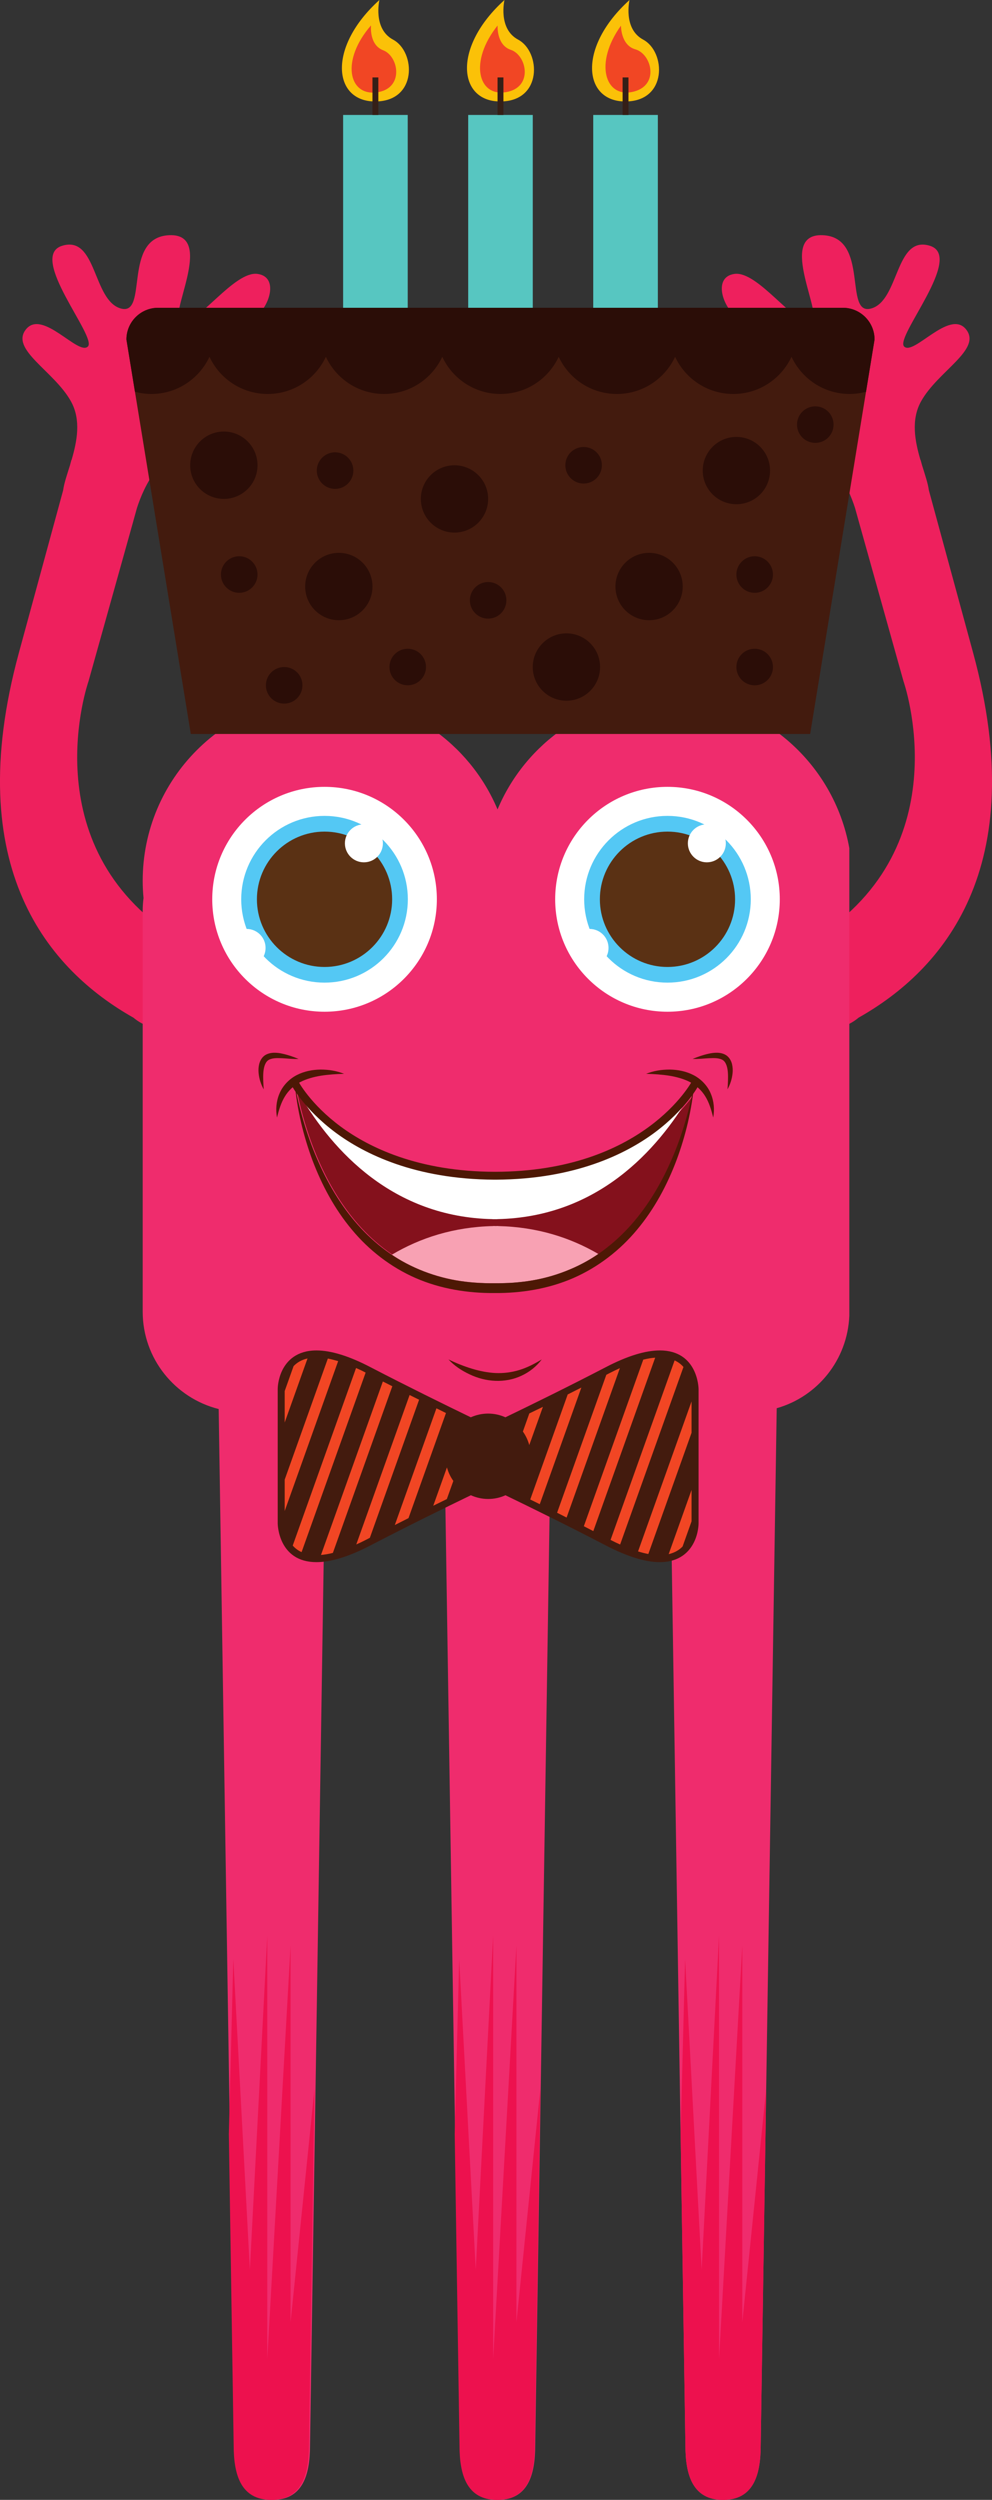 <?xml version="1.0" encoding="UTF-8" standalone="no"?>
<!-- Created with Inkscape (http://www.inkscape.org/) -->

<svg
   xmlns:dc="http://purl.org/dc/elements/1.1/"
   xmlns:cc="http://creativecommons.org/ns#"
   xmlns:rdf="http://www.w3.org/1999/02/22-rdf-syntax-ns#"
   xmlns:svg="http://www.w3.org/2000/svg"
   xmlns="http://www.w3.org/2000/svg"
   xmlns:sodipodi="http://sodipodi.sourceforge.net/DTD/sodipodi-0.dtd"
   xmlns:inkscape="http://www.inkscape.org/namespaces/inkscape"
   width="63.957mm"
   height="161.036mm"
   viewBox="0 0 63.957 161.036"
   version="1.1"
   id="svg6402"
   inkscape:version="0.92.2 5c3e80d, 2017-08-06"
   sodipodi:docname="monster15.svg">
  <rect x="0" y="0" width="63.957" height="161.036" fill="#333333" stroke="none"/>
  <defs
     id="defs6396" />
  <sodipodi:namedview
     id="base"
     pagecolor="#ffffff"
     bordercolor="#666666"
     borderopacity="1.0"
     inkscape:pageopacity="0.0"
     inkscape:pageshadow="2"
     inkscape:zoom="0.35"
     inkscape:cx="129.4349"
     inkscape:cy="244.31999"
     inkscape:document-units="mm"
     inkscape:current-layer="layer1"
     showgrid="false"
     inkscape:window-width="1920"
     inkscape:window-height="1016"
     inkscape:window-x="1920"
     inkscape:window-y="27"
     inkscape:window-maximized="1" />
  <g
     inkscape:label="Calque 1"
     inkscape:groupmode="layer"
     id="layer1"
     transform="translate(-71.587,-52.44)">
    <path
       d="m 81.359,118.614 c 1.623,0.437 3.29,-0.494 3.725,-2.085 0.434,-1.595 -0.53,-3.242 -2.153,-3.683 -9.359,-5.955 -5.637,-16.521 -5.637,-16.521 l 2.89,-10.322 v -0.004 l 0.233,-0.836 c 0.447,-1.383 1.617,-3.976 4.05,-3.842 4.298,0.24 5.725,0.148 5.496,-1.51 -0.23,-1.658 -4.509,-0.522 -4.917,-2.205 -0.406,-1.686 1.709,-4.106 2.76,-4.593 1.052,-0.49 1.885,-2.723 0.385,-2.928 -1.497,-0.208 -3.841,3.27 -4.899,3.126 -1.056,-0.148 2.284,-5.743 -0.784,-5.62 -3.068,0.12 -1.318,5.239 -3.137,4.72 -1.817,-0.519 -1.529,-4.727 -3.776,-4.039 -2.244,0.688 2.276,5.881 1.657,6.491 -0.617,0.607 -2.914,-2.417 -3.982,-1.118 -1.068,1.302 1.801,2.688 2.889,4.646 0.67,1.199 0.393,2.582 0.042,3.782 l -0.01,-0.004 -0.093,0.346 c -0.192,0.614 -0.382,1.164 -0.439,1.605 l -2.856,10.477 c -3.785,13.892 1.982,20.451 7.386,23.499 0.332,0.279 0.725,0.494 1.169,0.617"
       style="fill:#ee205d;fill-opacity:1;fill-rule:nonzero;stroke:none;stroke-width:0.035"
       id="path1846"
       inkscape:connector-curvature="0" />
    <path
       d="m 125.772,118.614 c -1.622,0.437 -3.291,-0.494 -3.724,-2.085 -0.434,-1.595 0.529,-3.242 2.151,-3.683 9.36,-5.955 5.639,-16.521 5.639,-16.521 l -2.891,-10.322 -10e-4,-0.004 -0.233,-0.836 c -0.446,-1.383 -1.615,-3.976 -4.048,-3.842 -4.298,0.24 -5.725,0.148 -5.497,-1.51 0.231,-1.658 4.51,-0.522 4.918,-2.205 0.406,-1.686 -1.71,-4.106 -2.76,-4.593 -1.054,-0.49 -1.886,-2.723 -0.386,-2.928 1.497,-0.208 3.841,3.27 4.899,3.126 1.057,-0.148 -2.283,-5.743 0.784,-5.62 3.068,0.12 1.319,5.239 3.138,4.72 1.816,-0.519 1.531,-4.727 3.776,-4.039 2.245,0.688 -2.276,5.881 -1.657,6.491 0.618,0.607 2.914,-2.417 3.981,-1.118 1.068,1.302 -1.8,2.688 -2.888,4.646 -0.669,1.199 -0.393,2.582 -0.041,3.782 l 0.008,-0.004 0.096,0.346 c 0.19,0.614 0.379,1.164 0.437,1.605 l 2.855,10.477 c 3.786,13.892 -1.981,20.451 -7.386,23.499 -0.33,0.279 -0.723,0.494 -1.168,0.617"
       style="fill:#ee205d;fill-opacity:1;fill-rule:nonzero;stroke:none;stroke-width:0.035"
       id="path1848"
       inkscape:connector-curvature="0" />
    <path
       d="m 114.641,97.282 c -4.941,0 -9.178,3.013 -10.976,7.299 -1.801,-4.286 -6.038,-7.299 -10.978,-7.299 -6.571,0 -11.9,5.327 -11.9,11.899 0,0.374 0.019,0.741 0.054,1.108 -0.033,0.261 -0.054,0.529 -0.054,0.794 v 25.855 c 0,3.023 2.087,5.563 4.899,6.269 l 1.033,66.767 c 0,1.937 0.491,3.503 2.429,3.503 1.935,0 2.427,-1.566 2.427,-3.503 l 1.03,-66.569 h 7.604 l 1.03,66.569 c 0,1.937 0.489,3.503 2.427,3.503 1.935,0 2.427,-1.566 2.427,-3.503 l 1.029,-66.569 h 7.626 l 1.029,66.569 c 0,1.937 0.492,3.503 2.427,3.503 1.937,0 2.427,-1.566 2.427,-3.503 l 1.033,-66.82 c 2.63,-0.744 4.562,-3.111 4.681,-5.951 v -30.127 c -0.997,-5.567 -5.852,-9.793 -11.704,-9.793"
       style="fill:#ef2c6d;fill-opacity:1;fill-rule:nonzero;stroke:none;stroke-width:0.035"
       id="path1850"
       inkscape:connector-curvature="0" />
    <path
       d="M 117.945,204.406 V 177.137 l -1.121,21.512 -1.067,-20.01 -0.289,11.264 0.309,20.07 c 0,1.937 0.492,3.503 2.427,3.503 1.937,0 2.427,-1.566 2.427,-3.503 l 0.356,-22.969 -1.541,15.025 v -24.268 l -1.501,26.645"
       style="fill:#ed114e;fill-opacity:1;fill-rule:nonzero;stroke:none;stroke-width:0.035"
       id="path1852"
       inkscape:connector-curvature="0" />
    <path
       d="M 103.382,204.406 V 177.137 l -1.122,21.512 -1.068,-20.01 -0.289,11.264 0.31,20.07 c 0,1.937 0.491,3.503 2.427,3.503 1.937,0 2.429,-1.566 2.429,-3.503 l 0.356,-22.969 -1.542,15.025 v -24.268 l -1.501,26.645"
       style="fill:#ed114e;fill-opacity:1;fill-rule:nonzero;stroke:none;stroke-width:0.035"
       id="path1854"
       inkscape:connector-curvature="0" />
    <path
       d="M 88.819,204.406 V 177.137 l -1.122,21.512 -1.067,-20.01 -0.289,11.264 0.312,20.07 c 0,1.937 0.49,3.503 2.427,3.503 1.935,0 2.428,-1.566 2.428,-3.503 l 0.355,-22.969 -1.542,15.025 v -24.268 l -1.501,26.645"
       style="fill:#ed114e;fill-opacity:1;fill-rule:nonzero;stroke:none;stroke-width:0.035"
       id="path1856"
       inkscape:connector-curvature="0" />
    <path
       d="m 121.862,110.37 c 0,4 -3.243,7.243 -7.24,7.243 -3.999,0 -7.241,-3.242 -7.241,-7.243 0,-4 3.241,-7.243 7.241,-7.243 3.997,0 7.24,3.242 7.24,7.243"
       style="fill:#ffffff;fill-opacity:1;fill-rule:nonzero;stroke:none;stroke-width:0.035"
       id="path1858"
       inkscape:connector-curvature="0" />
    <path
       d="m 119.992,110.37 c 0,2.967 -2.403,5.369 -5.37,5.369 -2.967,0 -5.372,-2.402 -5.372,-5.369 0,-2.963 2.405,-5.373 5.372,-5.373 2.967,0 5.37,2.409 5.37,5.373"
       style="fill:#54c8f4;fill-opacity:1;fill-rule:nonzero;stroke:none;stroke-width:0.035"
       id="path1860"
       inkscape:connector-curvature="0" />
    <path
       d="m 118.98,110.37 c 0,2.406 -1.953,4.36 -4.359,4.36 -2.407,0 -4.359,-1.954 -4.359,-4.36 0,-2.406 1.952,-4.36 4.359,-4.36 2.406,0 4.359,1.954 4.359,4.36"
       style="fill:#5a3114;fill-opacity:1;fill-rule:nonzero;stroke:none;stroke-width:0.035"
       id="path1862"
       inkscape:connector-curvature="0" />
    <path
       d="m 110.82,113.503 c 0,0.681 -0.548,1.228 -1.227,1.228 -0.676,0 -1.224,-0.547 -1.224,-1.228 0,-0.677 0.548,-1.224 1.224,-1.224 0.679,0 1.227,0.547 1.227,1.224"
       style="fill:#ffffff;fill-opacity:1;fill-rule:nonzero;stroke:none;stroke-width:0.035"
       id="path1864"
       inkscape:connector-curvature="0" />
    <path
       d="m 118.383,106.765 c 0,0.674 -0.546,1.224 -1.225,1.224 -0.675,0 -1.223,-0.55 -1.223,-1.224 0,-0.677 0.548,-1.224 1.223,-1.224 0.678,0 1.225,0.547 1.225,1.224"
       style="fill:#ffffff;fill-opacity:1;fill-rule:nonzero;stroke:none;stroke-width:0.035"
       id="path1866"
       inkscape:connector-curvature="0" />
    <path
       d="m 99.752,110.37 c 0,4 -3.243,7.243 -7.241,7.243 -3.999,0 -7.24,-3.242 -7.24,-7.243 0,-4 3.241,-7.243 7.24,-7.243 3.998,0 7.241,3.242 7.241,7.243"
       style="fill:#ffffff;fill-opacity:1;fill-rule:nonzero;stroke:none;stroke-width:0.035"
       id="path1868"
       inkscape:connector-curvature="0" />
    <path
       d="m 97.882,110.37 c 0,2.967 -2.405,5.369 -5.371,5.369 -2.968,0 -5.372,-2.402 -5.372,-5.369 0,-2.963 2.405,-5.373 5.372,-5.373 2.966,0 5.371,2.409 5.371,5.373"
       style="fill:#54c8f4;fill-opacity:1;fill-rule:nonzero;stroke:none;stroke-width:0.035"
       id="path1870"
       inkscape:connector-curvature="0" />
    <path
       d="m 96.87,110.37 c 0,2.406 -1.953,4.36 -4.36,4.36 -2.407,0 -4.359,-1.954 -4.359,-4.36 0,-2.406 1.952,-4.36 4.359,-4.36 2.406,0 4.36,1.954 4.36,4.36"
       style="fill:#5a3114;fill-opacity:1;fill-rule:nonzero;stroke:none;stroke-width:0.035"
       id="path1872"
       inkscape:connector-curvature="0" />
    <path
       d="m 88.709,113.503 c 0,0.681 -0.548,1.228 -1.226,1.228 -0.677,0 -1.224,-0.547 -1.224,-1.228 0,-0.677 0.547,-1.224 1.224,-1.224 0.678,0 1.226,0.547 1.226,1.224"
       style="fill:#ffffff;fill-opacity:1;fill-rule:nonzero;stroke:none;stroke-width:0.035"
       id="path1874"
       inkscape:connector-curvature="0" />
    <path
       d="m 96.273,106.765 c 0,0.674 -0.546,1.224 -1.225,1.224 -0.676,0 -1.224,-0.55 -1.224,-1.224 0,-0.677 0.549,-1.224 1.224,-1.224 0.678,0 1.225,0.547 1.225,1.224"
       style="fill:#ffffff;fill-opacity:1;fill-rule:nonzero;stroke:none;stroke-width:0.035"
       id="path1876"
       inkscape:connector-curvature="0" />
    <path
       d="m 116.153,123.462 c -0.096,0.413 -0.204,0.822 -0.325,1.228 -0.242,0.808 -0.522,1.605 -0.857,2.381 -0.661,1.542 -1.524,3.006 -2.623,4.255 -0.552,0.624 -1.163,1.189 -1.828,1.679 -0.666,0.49 -1.387,0.896 -2.147,1.214 -0.762,0.321 -1.556,0.554 -2.369,0.699 -0.407,0.071 -0.82,0.116 -1.232,0.152 -0.413,0.028 -0.823,0.035 -1.246,0.035 -0.84,0.007 -1.664,-0.046 -2.479,-0.187 -0.814,-0.145 -1.609,-0.377 -2.369,-0.691 -0.762,-0.325 -1.482,-0.727 -2.149,-1.221 -0.664,-0.49 -1.276,-1.055 -1.828,-1.679 -1.1,-1.249 -1.962,-2.713 -2.622,-4.255 -0.335,-0.776 -0.616,-1.573 -0.857,-2.381 -0.121,-0.406 -0.229,-0.815 -0.324,-1.228 -0.046,-0.191 -0.089,-0.381 -0.126,-0.568 0.41,0.579 1.202,1.542 2.503,2.515 1.851,1.379 5.129,3.016 10.247,3.037 h 0.09 v 0 c 5.119,-0.021 8.395,-1.658 10.245,-3.037 1.191,-0.885 1.954,-1.767 2.389,-2.357 -0.028,0.138 -0.059,0.275 -0.092,0.409"
       style="fill:#84111c;fill-opacity:1;fill-rule:nonzero;stroke:none;stroke-width:0.035"
       id="path1878"
       inkscape:connector-curvature="0" />
    <path
       d="m 116.068,122.978 c -0.448,0.586 -1.183,1.401 -2.286,2.223 -1.851,1.379 -5.128,3.016 -10.246,3.034 v 0 h -0.09 c -5.118,-0.018 -8.394,-1.655 -10.246,-3.034 -1.075,-0.801 -1.8,-1.598 -2.253,-2.18 2.103,3.549 5.963,7.821 12.394,7.952 v 0.004 c 0.052,0 0.103,0 0.155,0 0.051,0 0.102,0 0.155,0 v -0.004 c 6.459,-0.131 10.323,-4.438 12.418,-7.994"
       style="fill:#ffffff;fill-opacity:1;fill-rule:nonzero;stroke:none;stroke-width:0.035"
       id="path1880"
       inkscape:connector-curvature="0" />
    <path
       d="m 110.166,133.219 c -1.788,-1.044 -3.926,-1.743 -6.464,-1.799 v -0.004 c -0.053,0 -0.105,0 -0.157,0.004 -0.051,-0.004 -0.102,-0.004 -0.156,-0.004 v 0.004 c -2.575,0.056 -4.737,0.776 -6.539,1.845 0.559,0.377 1.157,0.695 1.777,0.96 0.762,0.314 1.556,0.547 2.371,0.691 0.815,0.141 1.638,0.194 2.477,0.187 0.424,0 0.834,-0.007 1.247,-0.035 0.413,-0.035 0.822,-0.081 1.23,-0.152 0.815,-0.145 1.609,-0.377 2.369,-0.699 0.647,-0.265 1.265,-0.603 1.844,-0.998"
       style="fill:#f8a1b3;fill-opacity:1;fill-rule:nonzero;stroke:none;stroke-width:0.035"
       id="path1882"
       inkscape:connector-curvature="0" />
    <path
       d="m 113.245,121.613 c 0.477,-0.194 0.994,-0.275 1.517,-0.275 0.522,0.007 1.06,0.109 1.548,0.363 0.486,0.254 0.897,0.684 1.104,1.189 0.211,0.501 0.247,1.041 0.155,1.542 -0.119,-0.494 -0.262,-0.967 -0.509,-1.365 -0.241,-0.395 -0.581,-0.702 -0.984,-0.921 -0.406,-0.208 -0.869,-0.335 -1.345,-0.413 -0.479,-0.074 -0.974,-0.106 -1.485,-0.12"
       style="fill:#4d1805;fill-opacity:1;fill-rule:nonzero;stroke:none;stroke-width:0.035"
       id="path1884"
       inkscape:connector-curvature="0" />
    <path
       d="m 93.77,121.613 c -0.511,0.014 -1.004,0.046 -1.484,0.12 -0.479,0.078 -0.939,0.205 -1.343,0.413 -0.406,0.219 -0.746,0.526 -0.986,0.921 -0.247,0.399 -0.391,0.871 -0.51,1.365 -0.092,-0.501 -0.056,-1.041 0.156,-1.542 0.208,-0.504 0.618,-0.935 1.104,-1.189 0.487,-0.254 1.028,-0.356 1.548,-0.363 0.522,0 1.04,0.081 1.516,0.275"
       style="fill:#4d1805;fill-opacity:1;fill-rule:nonzero;stroke:none;stroke-width:0.035"
       id="path1886"
       inkscape:connector-curvature="0" />
    <path
       d="m 100.501,140.01 c 0.498,0.243 0.998,0.441 1.506,0.596 0.506,0.152 1.02,0.258 1.535,0.282 0.512,0.021 1.026,-0.042 1.524,-0.194 0.499,-0.152 0.974,-0.395 1.451,-0.684 -0.334,0.445 -0.786,0.811 -1.31,1.051 -0.521,0.247 -1.111,0.353 -1.686,0.328 -0.58,-0.021 -1.144,-0.173 -1.657,-0.416 -0.51,-0.24 -0.987,-0.55 -1.363,-0.963"
       style="fill:#4d1805;fill-opacity:1;fill-rule:nonzero;stroke:none;stroke-width:0.035"
       id="path1888"
       inkscape:connector-curvature="0" />
    <path
       d="m 103.554,128.432 h -0.092 c -5.114,-0.025 -8.39,-1.662 -10.241,-3.034 -2.03,-1.513 -2.819,-3.013 -2.852,-3.076 l 0.447,-0.229 c 0.008,0.014 0.783,1.475 2.73,2.914 1.794,1.326 4.975,2.91 9.962,2.917 9.572,-0.018 12.661,-5.779 12.691,-5.831 l 0.449,0.229 c -0.034,0.064 -0.823,1.563 -2.853,3.076 -1.85,1.372 -5.126,3.009 -10.242,3.034 v 0"
       style="fill:#4d1805;fill-opacity:1;fill-rule:nonzero;stroke:none;stroke-width:0.035"
       id="path1890"
       inkscape:connector-curvature="0" />
    <path
       d="m 90.593,122.206 c 0.062,0.42 0.148,0.84 0.244,1.252 0.098,0.409 0.205,0.815 0.326,1.224 0.24,0.808 0.52,1.605 0.854,2.378 0.661,1.545 1.521,3.013 2.623,4.262 0.551,0.624 1.163,1.192 1.827,1.679 0.667,0.494 1.39,0.9 2.151,1.217 0.761,0.321 1.556,0.554 2.371,0.699 0.817,0.141 1.64,0.194 2.478,0.187 0.424,0 0.834,-0.007 1.248,-0.039 0.413,-0.032 0.824,-0.078 1.232,-0.152 0.814,-0.141 1.611,-0.374 2.371,-0.695 0.761,-0.318 1.483,-0.723 2.15,-1.217 0.664,-0.494 1.276,-1.055 1.829,-1.683 1.1,-1.249 1.961,-2.713 2.622,-4.258 0.334,-0.773 0.614,-1.57 0.854,-2.378 0.119,-0.409 0.229,-0.815 0.323,-1.224 0.097,-0.413 0.184,-0.833 0.247,-1.252 -0.065,0.85 -0.211,1.686 -0.4,2.522 -0.193,0.826 -0.439,1.647 -0.738,2.448 -0.602,1.595 -1.423,3.136 -2.535,4.466 -1.101,1.33 -2.516,2.427 -4.116,3.126 -1.602,0.699 -3.366,0.981 -5.087,0.967 -1.72,0.014 -3.484,-0.268 -5.085,-0.967 -1.599,-0.699 -3.016,-1.796 -4.116,-3.126 -1.113,-1.33 -1.933,-2.872 -2.537,-4.466 -0.296,-0.801 -0.545,-1.623 -0.736,-2.448 -0.192,-0.836 -0.337,-1.672 -0.401,-2.522"
       style="fill:#4d1805;fill-opacity:1;fill-rule:nonzero;stroke:none;stroke-width:0.035"
       id="path1892"
       inkscape:connector-curvature="0" />
    <path
       d="m 118.491,122.611 c 0.024,-0.36 0.048,-0.716 0.026,-1.055 -0.02,-0.328 -0.102,-0.66 -0.304,-0.811 -0.1,-0.074 -0.243,-0.116 -0.403,-0.134 -0.157,-0.018 -0.327,-0.011 -0.5,-0.004 -0.344,0.014 -0.705,0.064 -1.069,0.046 0.338,-0.138 0.671,-0.258 1.03,-0.335 0.18,-0.042 0.365,-0.067 0.563,-0.064 0.194,0.007 0.414,0.049 0.603,0.183 0.191,0.145 0.294,0.349 0.344,0.543 0.049,0.201 0.055,0.395 0.038,0.586 -0.038,0.374 -0.149,0.723 -0.327,1.044"
       style="fill:#4d1805;fill-opacity:1;fill-rule:nonzero;stroke:none;stroke-width:0.035"
       id="path1894"
       inkscape:connector-curvature="0" />
    <path
       d="m 88.587,122.611 c -0.179,-0.321 -0.29,-0.67 -0.327,-1.044 -0.017,-0.191 -0.012,-0.385 0.038,-0.586 0.051,-0.194 0.153,-0.399 0.342,-0.543 0.191,-0.134 0.409,-0.176 0.604,-0.183 0.198,-0.004 0.383,0.021 0.563,0.064 0.36,0.078 0.695,0.198 1.032,0.335 -0.365,0.018 -0.724,-0.032 -1.07,-0.046 -0.172,-0.007 -0.343,-0.014 -0.5,0.004 -0.159,0.018 -0.302,0.06 -0.401,0.134 -0.202,0.152 -0.284,0.483 -0.305,0.811 -0.022,0.339 0.003,0.695 0.027,1.055"
       style="fill:#4d1805;fill-opacity:1;fill-rule:nonzero;stroke:none;stroke-width:0.035"
       id="path1896"
       inkscape:connector-curvature="0" />
    <path
       d="M 97.874,74.348 H 93.709 V 59.845 h 4.165 v 14.503"
       style="fill:#57c6c1;fill-opacity:1;fill-rule:nonzero;stroke:none;stroke-width:0.035"
       id="path1898"
       inkscape:connector-curvature="0" />
    <path
       d="m 96.049,52.44 c 0,0 -0.437,1.852 0.882,2.554 1.459,0.78 1.58,3.983 -1.157,3.983 -2.735,0 -3.071,-3.524 0.275,-6.537"
       style="fill:#fbc108;fill-opacity:1;fill-rule:nonzero;stroke:none;stroke-width:0.035"
       id="path1900"
       inkscape:connector-curvature="0" />
    <path
       d="m 95.508,54.074 c 0,0 -0.138,1.256 0.784,1.605 1.024,0.395 1.361,2.494 -0.437,2.713 -1.798,0.219 -2.301,-2.071 -0.346,-4.318"
       style="fill:#f14624;fill-opacity:1;fill-rule:nonzero;stroke:none;stroke-width:0.035"
       id="path1902"
       inkscape:connector-curvature="0" />
    <path
       d="m 95.98,59.845 h -0.379 v -2.417 h 0.379 v 2.417"
       style="fill:#351f17;fill-opacity:1;fill-rule:nonzero;stroke:none;stroke-width:0.035"
       id="path1904"
       inkscape:connector-curvature="0" />
    <path
       d="m 105.936,74.348 h -4.163 V 59.845 h 4.163 v 14.503"
       style="fill:#57c6c1;fill-opacity:1;fill-rule:nonzero;stroke:none;stroke-width:0.035"
       id="path1906"
       inkscape:connector-curvature="0" />
    <path
       d="m 104.112,52.44 c 0,0 -0.437,1.852 0.882,2.554 1.46,0.78 1.581,3.983 -1.155,3.983 -2.736,0 -3.072,-3.524 0.273,-6.537"
       style="fill:#fbc108;fill-opacity:1;fill-rule:nonzero;stroke:none;stroke-width:0.035"
       id="path1908"
       inkscape:connector-curvature="0" />
    <path
       d="m 103.669,54.081 c 0,0 -0.084,1.259 0.853,1.57 1.037,0.349 1.463,2.434 -0.322,2.727 -1.788,0.296 -2.387,-1.972 -0.53,-4.297"
       style="fill:#f14624;fill-opacity:1;fill-rule:nonzero;stroke:none;stroke-width:0.035"
       id="path1910"
       inkscape:connector-curvature="0" />
    <path
       d="m 104.044,59.845 h -0.379 v -2.417 h 0.379 v 2.417"
       style="fill:#351f17;fill-opacity:1;fill-rule:nonzero;stroke:none;stroke-width:0.035"
       id="path1912"
       inkscape:connector-curvature="0" />
    <path
       d="m 114,74.348 h -4.165 V 59.845 h 4.165 v 14.503"
       style="fill:#57c6c1;fill-opacity:1;fill-rule:nonzero;stroke:none;stroke-width:0.035"
       id="path1914"
       inkscape:connector-curvature="0" />
    <path
       d="m 112.175,52.44 c 0,0 -0.436,1.852 0.882,2.554 1.459,0.78 1.58,3.983 -1.155,3.983 -2.737,0 -3.07,-3.524 0.273,-6.537"
       style="fill:#fbc108;fill-opacity:1;fill-rule:nonzero;stroke:none;stroke-width:0.035"
       id="path1916"
       inkscape:connector-curvature="0" />
    <path
       d="m 111.623,54.091 c 0,0 -0.021,1.263 0.93,1.528 1.054,0.3 1.585,2.353 -0.185,2.741 -1.77,0.385 -2.484,-1.852 -0.745,-4.269"
       style="fill:#f14624;fill-opacity:1;fill-rule:nonzero;stroke:none;stroke-width:0.035"
       id="path1918"
       inkscape:connector-curvature="0" />
    <path
       d="m 112.106,59.845 h -0.378 v -2.417 h 0.378 v 2.417"
       style="fill:#351f17;fill-opacity:1;fill-rule:nonzero;stroke:none;stroke-width:0.035"
       id="path1920"
       inkscape:connector-curvature="0" />
    <path
       d="m 123.82,99.72 4.151,-25.411 c 0,-1.125 -0.915,-2.043 -2.046,-2.043 H 81.783 c -1.13,0 -2.045,0.917 -2.045,2.043 l 4.15,25.411 h 39.933"
       style="fill:#431b0e;fill-opacity:1;fill-rule:nonzero;stroke:none;stroke-width:0.035"
       id="path1922"
       inkscape:connector-curvature="0" />
    <path
       d="m 79.738,74.309 0.55,3.369 c 0.337,0.088 0.688,0.141 1.052,0.141 1.662,0 3.092,-0.981 3.752,-2.395 0.659,1.415 2.091,2.395 3.754,2.395 1.662,0 3.091,-0.981 3.751,-2.395 0.66,1.415 2.089,2.395 3.754,2.395 1.661,0 3.091,-0.981 3.751,-2.395 0.659,1.415 2.09,2.395 3.752,2.395 1.665,0 3.095,-0.981 3.754,-2.395 0.659,1.415 2.09,2.395 3.751,2.395 1.663,0 3.094,-0.981 3.754,-2.395 0.659,1.415 2.089,2.395 3.751,2.395 1.664,0 3.093,-0.981 3.754,-2.395 0.66,1.415 2.089,2.395 3.751,2.395 0.367,0 0.717,-0.053 1.053,-0.141 l 0.551,-3.369 c 0,-1.125 -0.915,-2.043 -2.046,-2.043 H 81.783 c -1.13,0 -2.045,0.917 -2.045,2.043"
       style="fill:#2b0d07;fill-opacity:1;fill-rule:nonzero;stroke:none;stroke-width:0.035"
       id="path1924"
       inkscape:connector-curvature="0" />
    <path
       d="m 88.19,82.412 c 0,1.196 -0.973,2.166 -2.171,2.166 -1.198,0 -2.17,-0.97 -2.17,-2.166 0,-1.199 0.972,-2.173 2.17,-2.173 1.198,0 2.171,0.974 2.171,2.173"
       style="fill:#2b0d07;fill-opacity:1;fill-rule:evenodd;stroke:none;stroke-width:0.035"
       id="path1926"
       inkscape:connector-curvature="0" />
    <path
       d="m 115.604,90.223 c 0,1.196 -0.97,2.17 -2.167,2.17 -1.198,0 -2.17,-0.974 -2.17,-2.17 0,-1.199 0.972,-2.17 2.17,-2.17 1.197,0 2.167,0.97 2.167,2.17"
       style="fill:#2b0d07;fill-opacity:1;fill-rule:evenodd;stroke:none;stroke-width:0.035"
       id="path1928"
       inkscape:connector-curvature="0" />
    <path
       d="m 103.059,84.578 c 0,1.196 -0.973,2.17 -2.171,2.17 -1.198,0 -2.168,-0.974 -2.168,-2.17 0,-1.196 0.97,-2.166 2.168,-2.166 1.198,0 2.171,0.97 2.171,2.166"
       style="fill:#2b0d07;fill-opacity:1;fill-rule:evenodd;stroke:none;stroke-width:0.035"
       id="path1930"
       inkscape:connector-curvature="0" />
    <path
       d="m 121.233,82.755 c 0,1.199 -0.97,2.166 -2.169,2.166 -1.197,0 -2.169,-0.967 -2.169,-2.166 0,-1.199 0.972,-2.17 2.169,-2.17 1.199,0 2.169,0.97 2.169,2.17"
       style="fill:#2b0d07;fill-opacity:1;fill-rule:evenodd;stroke:none;stroke-width:0.035"
       id="path1932"
       inkscape:connector-curvature="0" />
    <path
       d="m 95.602,90.223 c 0,1.196 -0.972,2.17 -2.168,2.17 -1.199,0 -2.172,-0.974 -2.172,-2.17 0,-1.199 0.973,-2.17 2.172,-2.17 1.196,0 2.168,0.97 2.168,2.17"
       style="fill:#2b0d07;fill-opacity:1;fill-rule:evenodd;stroke:none;stroke-width:0.035"
       id="path1934"
       inkscape:connector-curvature="0" />
    <path
       d="m 110.275,95.409 c 0,1.196 -0.971,2.17 -2.169,2.17 -1.198,0 -2.171,-0.974 -2.171,-2.17 0,-1.196 0.973,-2.17 2.171,-2.17 1.198,0 2.169,0.974 2.169,2.17"
       style="fill:#2b0d07;fill-opacity:1;fill-rule:evenodd;stroke:none;stroke-width:0.035"
       id="path1936"
       inkscape:connector-curvature="0" />
    <path
       d="m 91.087,96.587 c 0,0.649 -0.527,1.178 -1.179,1.178 -0.651,0 -1.178,-0.529 -1.178,-1.178 0,-0.653 0.527,-1.178 1.178,-1.178 0.652,0 1.179,0.526 1.179,1.178"
       style="fill:#2b0d07;fill-opacity:1;fill-rule:evenodd;stroke:none;stroke-width:0.035"
       id="path1938"
       inkscape:connector-curvature="0" />
    <path
       d="m 94.369,82.755 c 0,0.649 -0.527,1.178 -1.178,1.178 -0.651,0 -1.179,-0.529 -1.179,-1.178 0,-0.649 0.528,-1.178 1.179,-1.178 0.651,0 1.178,0.529 1.178,1.178"
       style="fill:#2b0d07;fill-opacity:1;fill-rule:evenodd;stroke:none;stroke-width:0.035"
       id="path1940"
       inkscape:connector-curvature="0" />
    <path
       d="m 88.19,89.45 c 0,0.649 -0.53,1.178 -1.179,1.178 -0.652,0 -1.179,-0.529 -1.179,-1.178 0,-0.649 0.527,-1.178 1.179,-1.178 0.649,0 1.179,0.529 1.179,1.178"
       style="fill:#2b0d07;fill-opacity:1;fill-rule:evenodd;stroke:none;stroke-width:0.035"
       id="path1942"
       inkscape:connector-curvature="0" />
    <path
       d="m 104.236,91.108 c 0,0.653 -0.528,1.182 -1.177,1.182 -0.652,0 -1.178,-0.529 -1.178,-1.182 0,-0.646 0.526,-1.175 1.178,-1.175 0.649,0 1.177,0.529 1.177,1.175"
       style="fill:#2b0d07;fill-opacity:1;fill-rule:evenodd;stroke:none;stroke-width:0.035"
       id="path1944"
       inkscape:connector-curvature="0" />
    <path
       d="m 99.052,95.409 c 0,0.649 -0.527,1.175 -1.178,1.175 -0.651,0 -1.177,-0.526 -1.177,-1.175 0,-0.653 0.527,-1.178 1.177,-1.178 0.651,0 1.178,0.526 1.178,1.178"
       style="fill:#2b0d07;fill-opacity:1;fill-rule:evenodd;stroke:none;stroke-width:0.035"
       id="path1946"
       inkscape:connector-curvature="0" />
    <path
       d="m 110.392,82.412 c 0,0.646 -0.527,1.178 -1.178,1.178 -0.651,0 -1.178,-0.533 -1.178,-1.178 0,-0.656 0.528,-1.178 1.178,-1.178 0.652,0 1.178,0.522 1.178,1.178"
       style="fill:#2b0d07;fill-opacity:1;fill-rule:evenodd;stroke:none;stroke-width:0.035"
       id="path1948"
       inkscape:connector-curvature="0" />
    <path
       d="m 121.422,95.409 c 0,0.653 -0.528,1.178 -1.179,1.178 -0.65,0 -1.179,-0.526 -1.179,-1.178 0,-0.653 0.529,-1.178 1.179,-1.178 0.651,0 1.179,0.526 1.179,1.178"
       style="fill:#2b0d07;fill-opacity:1;fill-rule:evenodd;stroke:none;stroke-width:0.035"
       id="path1950"
       inkscape:connector-curvature="0" />
    <path
       d="m 121.422,89.45 c 0,0.649 -0.528,1.178 -1.179,1.178 -0.65,0 -1.179,-0.529 -1.179,-1.178 0,-0.649 0.529,-1.178 1.179,-1.178 0.651,0 1.179,0.529 1.179,1.178"
       style="fill:#2b0d07;fill-opacity:1;fill-rule:evenodd;stroke:none;stroke-width:0.035"
       id="path1952"
       inkscape:connector-curvature="0" />
    <path
       d="m 125.329,79.791 c 0,0.653 -0.527,1.178 -1.178,1.178 -0.651,0 -1.178,-0.526 -1.178,-1.178 0,-0.649 0.527,-1.175 1.178,-1.175 0.651,0 1.178,0.526 1.178,1.175"
       style="fill:#2b0d07;fill-opacity:1;fill-rule:evenodd;stroke:none;stroke-width:0.035"
       id="path1954"
       inkscape:connector-curvature="0" />
    <path
       d="m 114.125,139.432 c -0.934,0 -2.106,0.36 -3.483,1.079 -2.389,1.242 -4.79,2.417 -6.47,3.228 -0.34,-0.152 -0.716,-0.24 -1.113,-0.24 -0.399,0 -0.776,0.088 -1.118,0.24 -1.678,-0.811 -4.079,-1.99 -6.467,-3.228 -1.377,-0.72 -2.548,-1.079 -3.483,-1.079 -1.29,0 -1.903,0.681 -2.191,1.252 -0.306,0.607 -0.309,1.203 -0.309,1.231 v 8.671 c 0,0.021 0.028,2.484 2.5,2.484 0.935,0 2.106,-0.363 3.483,-1.079 2.389,-1.242 4.791,-2.42 6.47,-3.231 0.341,0.152 0.716,0.24 1.115,0.24 0.398,0 0.773,-0.081 1.115,-0.24 1.679,0.811 4.08,1.99 6.467,3.231 1.377,0.716 2.549,1.079 3.483,1.079 v 0 c 1.291,0 1.904,-0.684 2.193,-1.256 0.306,-0.603 0.309,-1.206 0.309,-1.228 v -8.671 c 0,-0.028 -0.03,-2.484 -2.502,-2.484"
       style="fill:#431b0e;fill-opacity:1;fill-rule:nonzero;stroke:none;stroke-width:0.035"
       id="path1956"
       inkscape:connector-curvature="0" />
    <path
       d="m 115.596,152.061 c -0.212,0.219 -0.503,0.402 -0.898,0.494 l 1.475,-4.135 v 2.021 l -0.577,1.619"
       style="fill:#f14624;fill-opacity:1;fill-rule:nonzero;stroke:none;stroke-width:0.035"
       id="path1958"
       inkscape:connector-curvature="0" />
    <path
       d="m 113.387,152.545 c -0.211,-0.039 -0.431,-0.095 -0.663,-0.166 l 3.449,-9.663 v 2.021 l -2.786,7.807"
       style="fill:#f14624;fill-opacity:1;fill-rule:nonzero;stroke:none;stroke-width:0.035"
       id="path1960"
       inkscape:connector-curvature="0" />
    <path
       d="m 115.652,140.497 -4.084,11.437 c -0.199,-0.088 -0.406,-0.187 -0.617,-0.296 l 4.13,-11.564 c 0.237,0.109 0.424,0.254 0.57,0.423"
       style="fill:#f14624;fill-opacity:1;fill-rule:nonzero;stroke:none;stroke-width:0.035"
       id="path1962"
       inkscape:connector-curvature="0" />
    <path
       d="m 109.841,151.07 c -0.204,-0.106 -0.41,-0.208 -0.612,-0.314 l 3.831,-10.732 c 0.272,-0.067 0.527,-0.109 0.769,-0.127 l -3.989,11.172"
       style="fill:#f14624;fill-opacity:1;fill-rule:nonzero;stroke:none;stroke-width:0.035"
       id="path1964"
       inkscape:connector-curvature="0" />
    <path
       d="m 111.553,140.571 -3.436,9.627 c -0.206,-0.109 -0.412,-0.208 -0.613,-0.31 l 3.174,-8.886 c 0.058,-0.032 0.117,-0.06 0.174,-0.092 0.242,-0.123 0.473,-0.236 0.702,-0.339"
       style="fill:#f14624;fill-opacity:1;fill-rule:nonzero;stroke:none;stroke-width:0.035"
       id="path1966"
       inkscape:connector-curvature="0" />
    <path
       d="m 100.403,146.967 c 0.086,0.314 0.225,0.61 0.412,0.871 l -0.419,1.168 c -0.281,0.138 -0.573,0.282 -0.876,0.43 l 0.883,-2.469"
       style="fill:#f14624;fill-opacity:1;fill-rule:nonzero;stroke:none;stroke-width:0.035"
       id="path1968"
       inkscape:connector-curvature="0" />
    <path
       d="m 97.924,150.234 c -0.289,0.145 -0.585,0.293 -0.882,0.445 l 2.683,-7.518 c 0.211,0.102 0.415,0.205 0.615,0.303 l -2.416,6.77"
       style="fill:#f14624;fill-opacity:1;fill-rule:nonzero;stroke:none;stroke-width:0.035"
       id="path1970"
       inkscape:connector-curvature="0" />
    <path
       d="m 105.715,143.489 c 0.281,-0.134 0.574,-0.275 0.876,-0.423 l -0.881,2.462 c -0.086,-0.314 -0.225,-0.61 -0.411,-0.871 l 0.415,-1.168"
       style="fill:#f14624;fill-opacity:1;fill-rule:nonzero;stroke:none;stroke-width:0.035"
       id="path1972"
       inkscape:connector-curvature="0" />
    <path
       d="m 108.187,142.268 c 0.291,-0.145 0.584,-0.293 0.882,-0.445 l -2.682,7.514 c -0.208,-0.106 -0.415,-0.205 -0.614,-0.303 l 2.415,-6.766"
       style="fill:#f14624;fill-opacity:1;fill-rule:nonzero;stroke:none;stroke-width:0.035"
       id="path1974"
       inkscape:connector-curvature="0" />
    <path
       d="m 101.457,144.018 0.002,-0.011 c 0.002,0.004 0.004,0.004 0.004,0.004 -0.002,0.004 -0.004,0.004 -0.006,0.007"
       style="fill:#f14624;fill-opacity:1;fill-rule:nonzero;stroke:none;stroke-width:0.035"
       id="path1976"
       inkscape:connector-curvature="0" />
    <path
       d="m 96.27,141.432 c 0.204,0.102 0.409,0.208 0.611,0.307 L 93.049,152.474 c -0.272,0.071 -0.527,0.109 -0.767,0.134 l 3.989,-11.176"
       style="fill:#f14624;fill-opacity:1;fill-rule:nonzero;stroke:none;stroke-width:0.035"
       id="path1978"
       inkscape:connector-curvature="0" />
    <path
       d="m 90.513,140.444 c 0.212,-0.222 0.502,-0.406 0.901,-0.497 l -1.472,4.127 v -2.025 l 0.572,-1.605"
       style="fill:#f14624;fill-opacity:1;fill-rule:nonzero;stroke:none;stroke-width:0.035"
       id="path1980"
       inkscape:connector-curvature="0" />
    <path
       d="m 92.724,139.954 c 0.211,0.042 0.431,0.099 0.665,0.166 l -3.447,9.656 v -2.021 l 2.782,-7.8"
       style="fill:#f14624;fill-opacity:1;fill-rule:nonzero;stroke:none;stroke-width:0.035"
       id="path1982"
       inkscape:connector-curvature="0" />
    <path
       d="m 90.46,152.001 4.083,-11.437 c 0.2,0.088 0.406,0.183 0.617,0.296 l -4.129,11.564 c -0.238,-0.106 -0.426,-0.258 -0.572,-0.423"
       style="fill:#f14624;fill-opacity:1;fill-rule:nonzero;stroke:none;stroke-width:0.035"
       id="path1984"
       inkscape:connector-curvature="0" />
    <path
       d="m 94.557,151.931 3.438,-9.627 c 0.206,0.102 0.411,0.205 0.612,0.303 l -3.174,8.894 c -0.056,0.032 -0.112,0.06 -0.168,0.088 -0.245,0.127 -0.478,0.24 -0.708,0.342"
       style="fill:#f14624;fill-opacity:1;fill-rule:nonzero;stroke:none;stroke-width:0.035"
       id="path1986"
       inkscape:connector-curvature="0" />
    <path
       d="m 104.655,148.488 -0.002,0.004 h -0.002 c 0.002,0 0.002,0 0.004,-0.004"
       style="fill:#f14624;fill-opacity:1;fill-rule:nonzero;stroke:none;stroke-width:0.035"
       id="path1988"
       inkscape:connector-curvature="0" />
  </g>
</svg>
